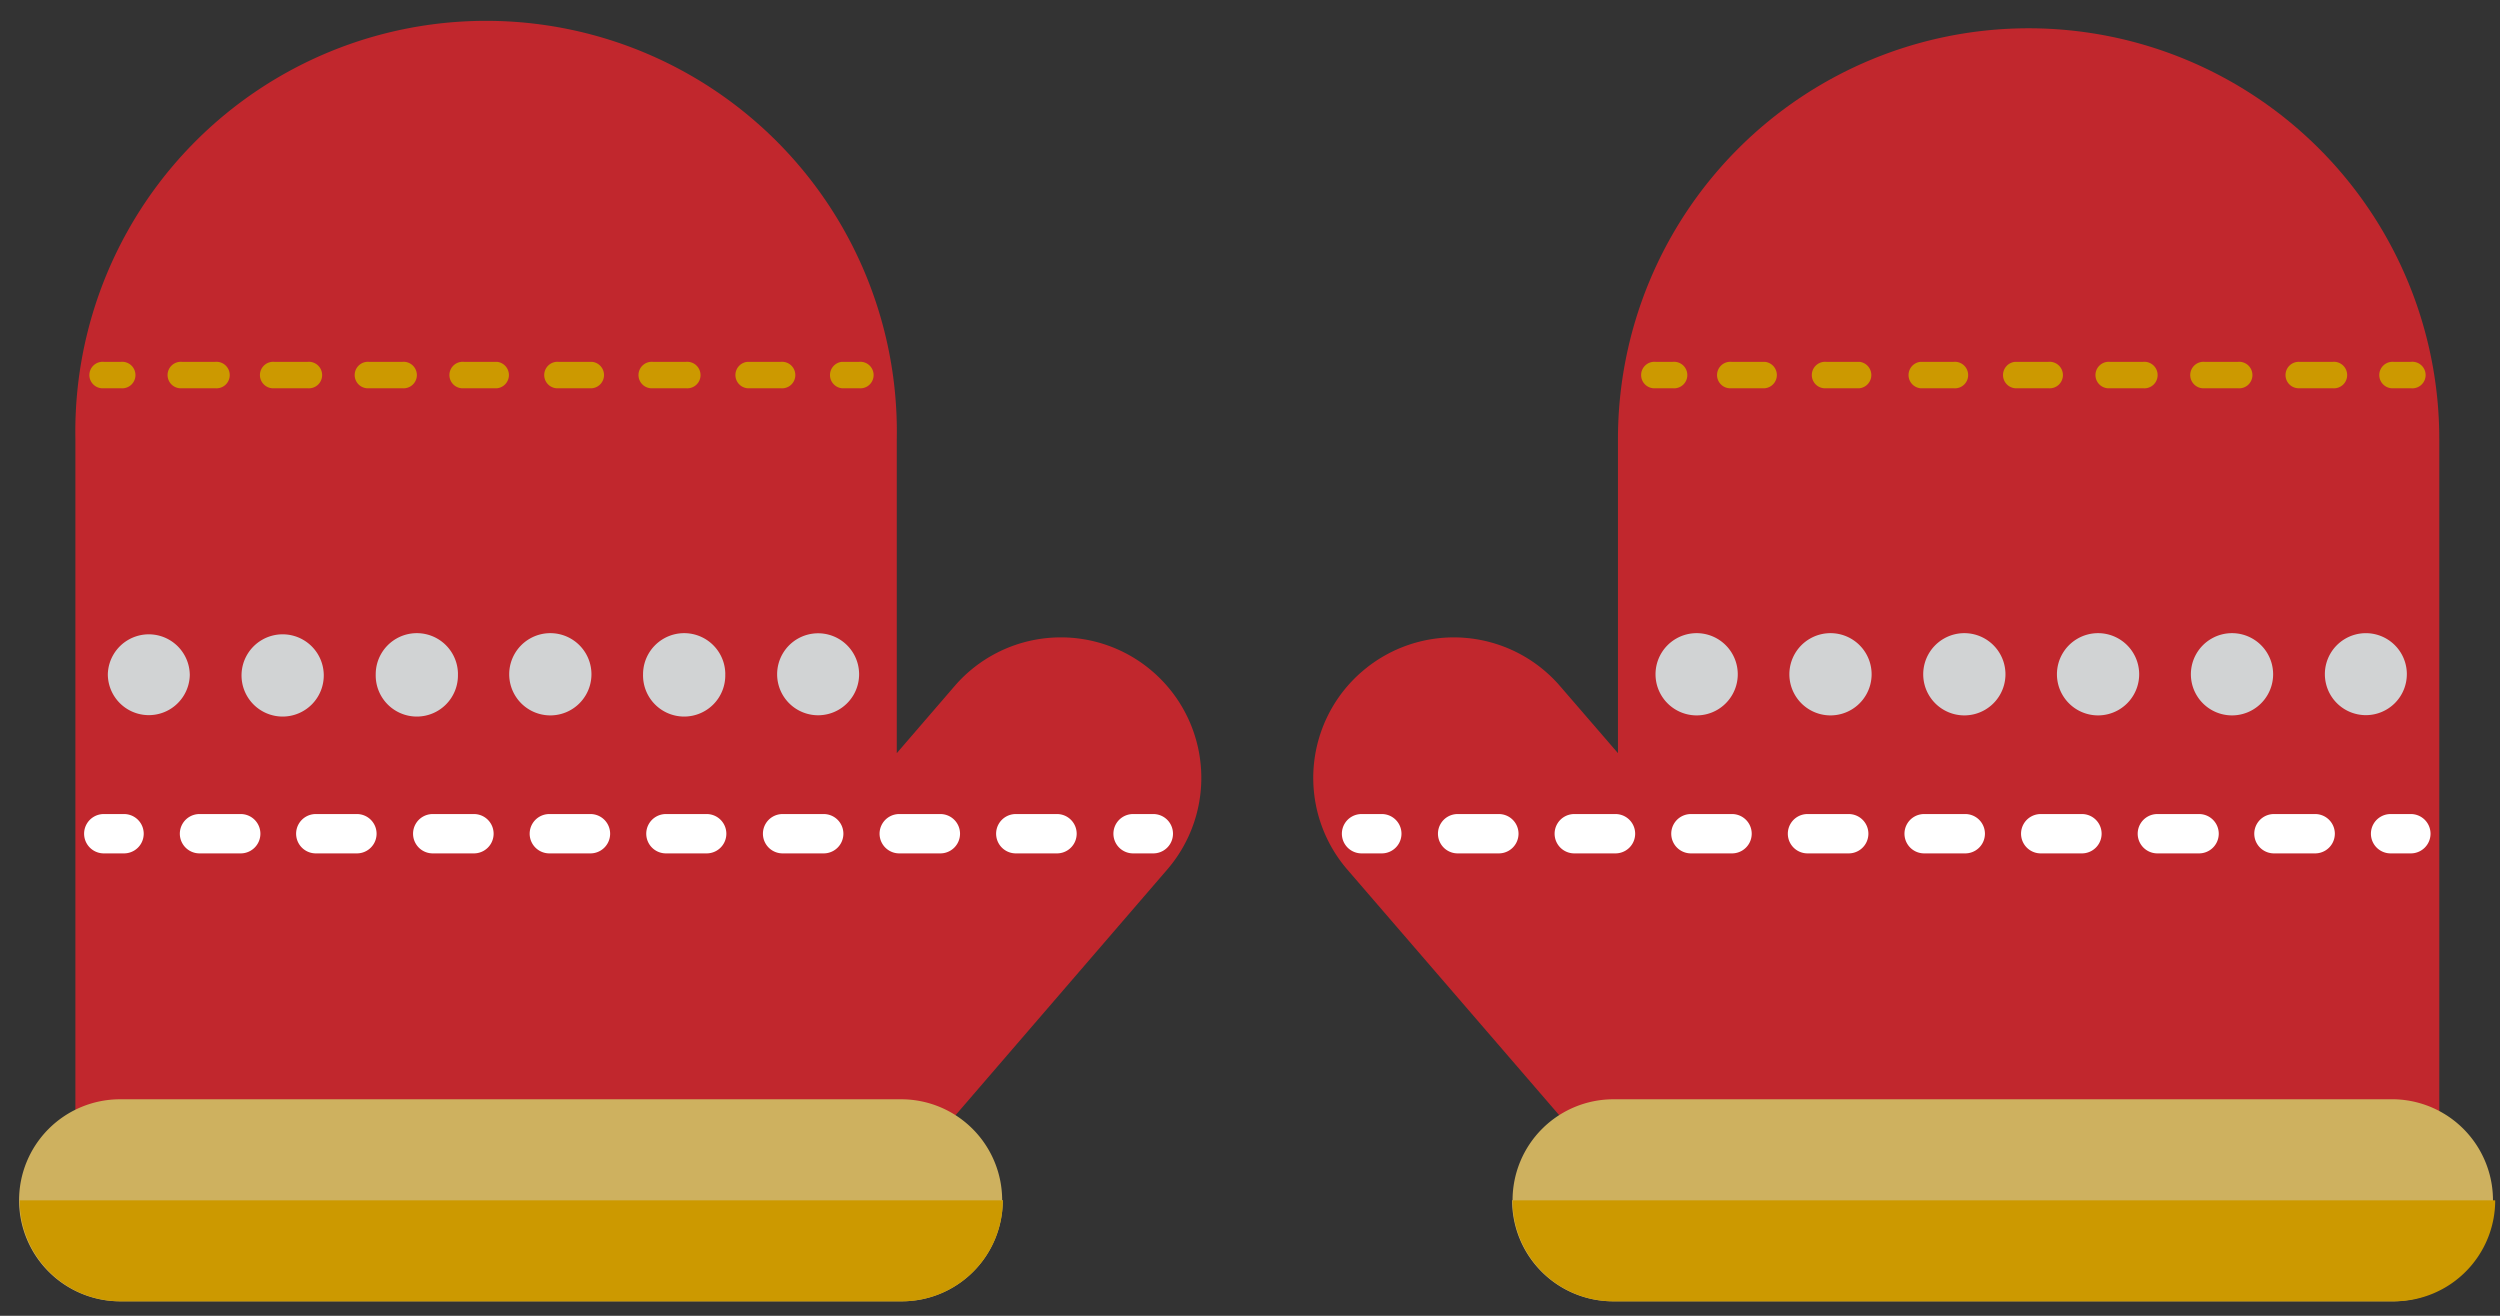 <svg xmlns="http://www.w3.org/2000/svg" width="76" height="40" fill="none" viewBox="0 0 76 40">
  <rect x="0" y="0" width="76" height="40" fill="#333333" stroke="none"/>
  <path fill="#C1272D" d="M35.036 20.412a4.264 4.264 0 00-6.017.446l-1.757 2.038v-9.552a12.487 12.487 0 10-24.97 0v22.684h24.97v-.054l8.22-9.538a4.267 4.267 0 00-.446-6.024z"/>
  <path fill="#CEB15F" d="M30.485 36.49a3.071 3.071 0 01-3.072 3.07H3.653A3.071 3.071 0 01.58 36.49a3.071 3.071 0 013.071-3.072h23.743a3.072 3.072 0 013.072 3.071h.018z"/>
  <path fill="#C90" d="M3.677 11.803h-.522a.403.403 0 110-.803h.522a.404.404 0 01.31.7.404.404 0 01-.31.103zM23.737 11.803h-1.012a.403.403 0 010-.803h1.012a.404.404 0 01.31.7.404.404 0 01-.31.103zm-2.88 0h-1.009a.403.403 0 110-.803h1.008a.405.405 0 01.407.564.403.403 0 01-.407.239zm-2.863 0h-1.012a.403.403 0 110-.803h1.012a.403.403 0 010 .803zm-2.88 0H14.1a.403.403 0 110-.803h1.012a.404.404 0 010 .803zm-2.881 0H11.22a.403.403 0 110-.803h1.012a.405.405 0 01.441.401.404.404 0 01-.441.402zm-2.88 0H8.34a.403.403 0 110-.803h1.012a.404.404 0 01.31.7.404.404 0 01-.31.103zm-2.881 0h-.94a.403.403 0 110-.803h1.012a.404.404 0 01.309.7.404.404 0 01-.31.103h-.071zM26.117 11.803h-.526a.404.404 0 010-.803h.526a.404.404 0 01.31.7.403.403 0 01-.31.103z"/>
  <path fill="#fff" d="M3.771 25.943h-.616a.598.598 0 010-1.196h.616a.598.598 0 110 1.196zM32.134 25.943H30.88a.598.598 0 010-1.196h1.253a.598.598 0 110 1.196zm-3.547 0h-1.25a.598.598 0 010-1.196h1.25a.598.598 0 110 1.196zm-3.546 0h-1.25a.598.598 0 010-1.196h1.25a.598.598 0 110 1.196zm-3.544 0h-1.253a.598.598 0 010-1.196h1.239a.598.598 0 110 1.196h.014zm-3.546 0H16.7a.598.598 0 010-1.196h1.25a.598.598 0 110 1.196zm-3.543 0h-1.253a.598.598 0 010-1.196h1.253a.598.598 0 110 1.196zm-3.547 0H9.6a.598.598 0 010-1.196h1.25a.598.598 0 110 1.196h.01zm-3.543 0H6.065a.598.598 0 010-1.196h1.253a.598.598 0 110 1.196zM35.043 25.943h-.597a.598.598 0 010-1.196h.615a.598.598 0 110 1.196h-.018z"/>
  <path fill="#D1D3D4" d="M5.77 20.498a1.246 1.246 0 11-2.492-.007 1.246 1.246 0 012.491.007zM9.842 20.498a1.25 1.25 0 11-2.499 0 1.25 1.25 0 012.499 0zM13.921 20.498a1.25 1.25 0 11-2.499 0 1.25 1.25 0 012.5 0zM17.98 20.498a1.25 1.25 0 11-2.5 0 1.25 1.25 0 012.5 0zM22.048 20.498a1.25 1.25 0 11-2.499 0 1.25 1.25 0 012.5 0zM24.871 21.744a1.246 1.246 0 100-2.492 1.246 1.246 0 000 2.492z"/>
  <path fill="#C90" d="M.599 36.49a3.071 3.071 0 003.071 3.07h23.743a3.072 3.072 0 003.072-3.07H.599z"/>
  <path fill="#C1272D" d="M41.41 20.412a4.264 4.264 0 016.016.446l1.76 2.038v-9.552a12.484 12.484 0 0124.968 0v22.684H49.187v-.054l-8.224-9.534a4.267 4.267 0 01.446-6.028z"/>
  <path fill="#CEB15F" d="M45.968 36.49a3.066 3.066 0 003.068 3.07h23.757a3.072 3.072 0 000-6.142H49.05a3.068 3.068 0 00-3.068 3.071h-.014z"/>
  <path fill="#C90" d="M73.29 11.803h-.522a.403.403 0 110-.803h.522a.404.404 0 110 .803zM70.914 11.803h-1.012a.402.402 0 110-.803h1.012a.404.404 0 01.309.7.404.404 0 01-.31.103zm-2.881 0h-1.012a.403.403 0 110-.803h1.012a.404.404 0 01.31.7.403.403 0 01-.31.103zm-2.88 0H64.14a.403.403 0 110-.803h1.011a.404.404 0 01.31.7.404.404 0 01-.31.103zm-2.881 0H61.26a.403.403 0 010-.803h1.012a.404.404 0 01.31.7.405.405 0 01-.31.103zm-2.88 0h-1.013a.404.404 0 010-.803h1.012a.404.404 0 01.31.7.403.403 0 01-.31.103zm-2.863 0h-1.012a.403.403 0 110-.803h1.012a.404.404 0 010 .803zm-2.88 0h-1.013a.403.403 0 110-.803h1.012a.403.403 0 010 .803zM50.854 11.803h-.526a.403.403 0 110-.803h.526a.404.404 0 01.31.7.403.403 0 01-.31.103z"/>
  <path fill="#fff" d="M73.29 25.943h-.616a.597.597 0 110-1.196h.616a.598.598 0 110 1.196zM70.38 25.943h-1.252a.598.598 0 010-1.196h1.253a.598.598 0 110 1.196zm-3.546 0h-1.25a.598.598 0 010-1.196h1.268a.598.598 0 110 1.196h-.018zm-3.543 0h-1.253a.598.598 0 010-1.196h1.253a.598.598 0 110 1.196zm-3.547 0h-1.25a.598.598 0 010-1.196h1.25a.598.598 0 110 1.196zm-3.543 0h-1.253a.598.598 0 010-1.196h1.253a.598.598 0 110 1.196zm-3.547 0h-1.25a.598.598 0 010-1.196h1.25a.598.598 0 110 1.196zm-3.543 0h-1.253a.598.598 0 110-1.196h1.253a.598.598 0 110 1.196zm-3.546 0h-1.253a.598.598 0 110-1.196h1.253a.598.598 0 110 1.196zM42.007 25.943h-.616a.598.598 0 010-1.196h.616a.598.598 0 110 1.196z"/>
  <path fill="#D1D3D4" d="M70.676 20.498a1.246 1.246 0 102.492-.007 1.246 1.246 0 00-2.492.007zM66.603 20.498a1.25 1.25 0 102.5 0 1.25 1.25 0 00-2.5 0zM62.531 20.498a1.25 1.25 0 102.5 0 1.25 1.25 0 00-2.5 0zM58.466 20.498a1.25 1.25 0 102.5 0 1.25 1.25 0 00-2.5 0zM54.397 20.498a1.25 1.25 0 102.5 0 1.25 1.25 0 00-2.5 0zM50.328 20.498a1.25 1.25 0 102.5 0 1.25 1.25 0 00-2.5 0z"/>
  <path fill="#C90" d="M75.854 36.49a3.071 3.071 0 01-3.072 3.07H49.05a3.068 3.068 0 01-3.068-3.07h29.872z"/>
</svg>
